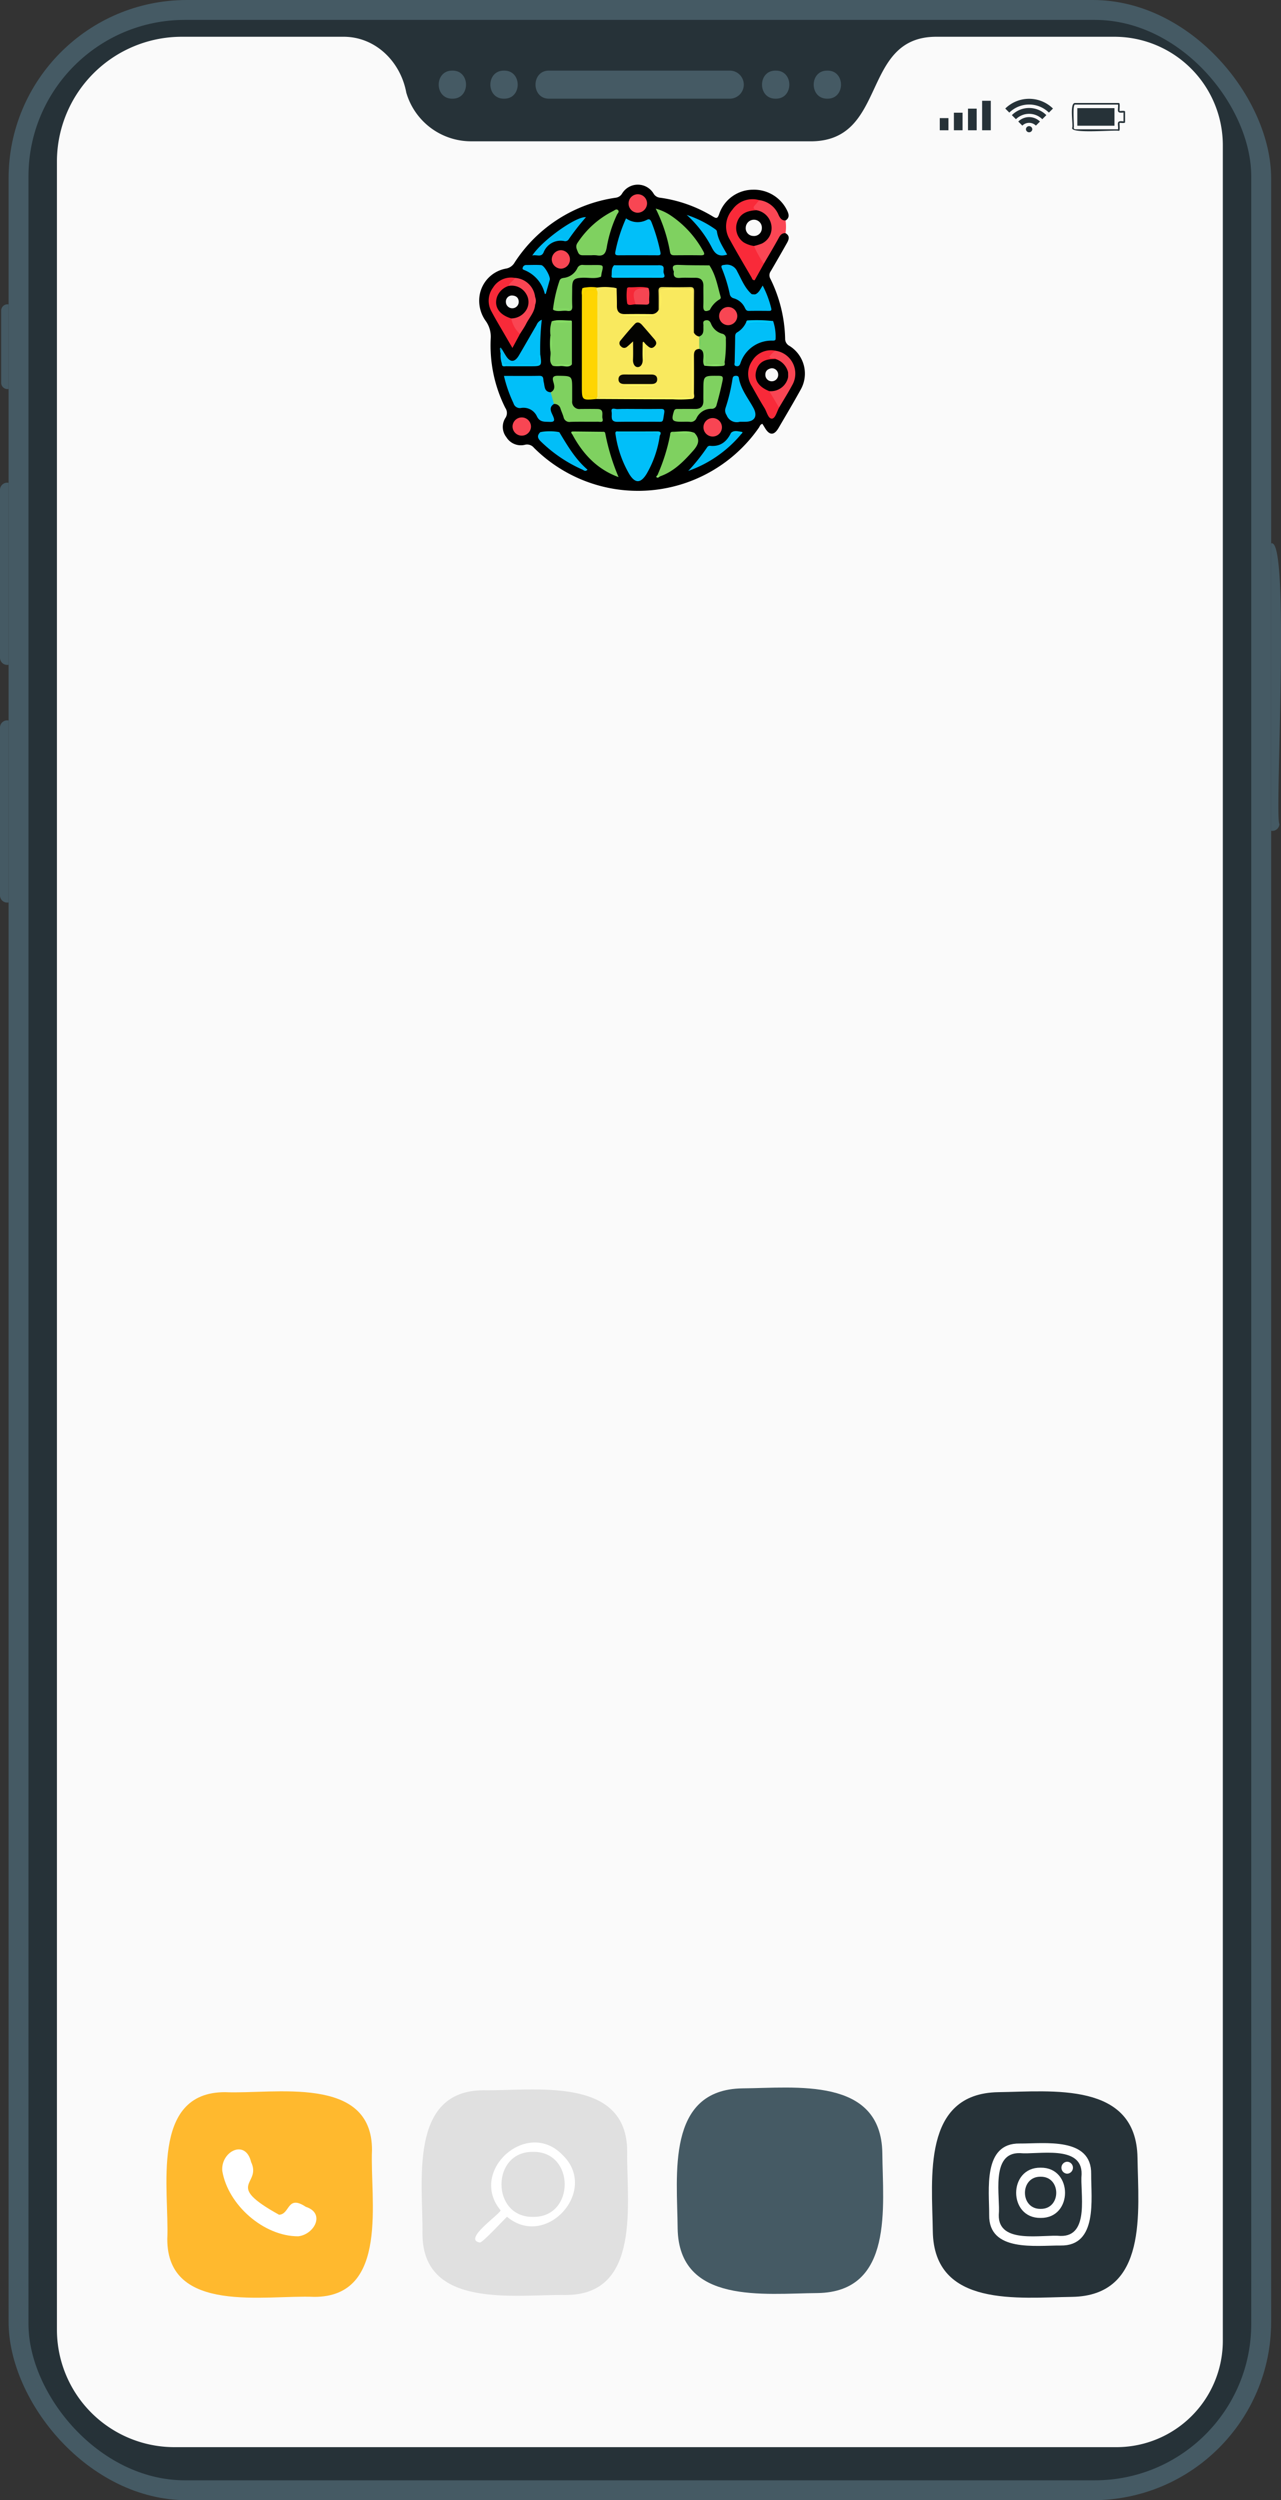 <svg xmlns="http://www.w3.org/2000/svg" width="295.28" height="576.314" viewBox="0 0 295.28 576.314">
  <rect x="0" y="0" width="295.28" height="576.314" fill="#333333" stroke="none"/>
  <g id="Grupo_845315" data-name="Grupo 845315" transform="translate(-915 -4662.871)">
    <g id="Grupo_842456" data-name="Grupo 842456" transform="translate(915 4662.871)">
      <g id="Grupo_842455" data-name="Grupo 842455" transform="translate(0 0)">
        <g id="Grupo_842440" data-name="Grupo 842440">
          <g id="Grupo_842385" data-name="Grupo 842385" transform="translate(1.978)">
            <g id="Grupo_842384" data-name="Grupo 842384">
              <rect id="Rectángulo_279501" data-name="Rectángulo 279501" width="291.032" height="576.314" rx="41.114" fill="#455a64"/>
            </g>
          </g>
          <g id="Grupo_842387" data-name="Grupo 842387" transform="translate(6.563 4.586)">
            <g id="Grupo_842386" data-name="Grupo 842386">
              <rect id="Rectángulo_279502" data-name="Rectángulo 279502" width="281.86" height="567.144" rx="36.055" fill="#263238"/>
            </g>
          </g>
          <g id="Grupo_842404" data-name="Grupo 842404" transform="translate(101.126 16.275)">
            <g id="Grupo_842390" data-name="Grupo 842390" transform="translate(22.318)">
              <g id="Grupo_842389" data-name="Grupo 842389">
                <g id="Grupo_842388" data-name="Grupo 842388">
                  <path id="Trazado_571381" data-name="Trazado 571381" d="M2366.04,206.621c-4.186.058-4.207-6.533,0-6.474h41.623a3.237,3.237,0,1,1,0,6.474Z" transform="translate(-2362.893 -200.147)" fill="#455a64"/>
                </g>
              </g>
            </g>
            <g id="Grupo_842403" data-name="Grupo 842403">
              <g id="Grupo_842393" data-name="Grupo 842393">
                <g id="Grupo_842392" data-name="Grupo 842392">
                  <g id="Grupo_842391" data-name="Grupo 842391">
                    <path id="Trazado_571382" data-name="Trazado 571382" d="M2341.428,206.621c-4.2.058-4.2-6.533,0-6.474C2345.624,200.089,2345.624,206.68,2341.428,206.621Z" transform="translate(-2338.279 -200.147)" fill="#455a64"/>
                  </g>
                </g>
              </g>
              <g id="Grupo_842396" data-name="Grupo 842396" transform="translate(11.912)">
                <g id="Grupo_842395" data-name="Grupo 842395">
                  <g id="Grupo_842394" data-name="Grupo 842394">
                    <path id="Trazado_571383" data-name="Trazado 571383" d="M2354.565,206.621c-4.2.058-4.2-6.532,0-6.474C2358.762,200.089,2358.762,206.679,2354.565,206.621Z" transform="translate(-2351.417 -200.147)" fill="#455a64"/>
                  </g>
                </g>
              </g>
              <g id="Grupo_842399" data-name="Grupo 842399" transform="translate(86.438)">
                <g id="Grupo_842398" data-name="Grupo 842398">
                  <g id="Grupo_842397" data-name="Grupo 842397">
                    <path id="Trazado_571384" data-name="Trazado 571384" d="M2436.758,206.621c-4.2.058-4.2-6.533,0-6.474C2440.954,200.089,2440.955,206.679,2436.758,206.621Z" transform="translate(-2433.61 -200.147)" fill="#455a64"/>
                  </g>
                </g>
              </g>
              <g id="Grupo_842402" data-name="Grupo 842402" transform="translate(74.526)">
                <g id="Grupo_842401" data-name="Grupo 842401">
                  <g id="Grupo_842400" data-name="Grupo 842400">
                    <path id="Trazado_571385" data-name="Trazado 571385" d="M2423.621,206.621c-4.2.058-4.2-6.533,0-6.474C2427.817,200.089,2427.817,206.679,2423.621,206.621Z" transform="translate(-2420.472 -200.147)" fill="#455a64"/>
                  </g>
                </g>
              </g>
            </g>
          </g>
          <g id="Grupo_842406" data-name="Grupo 842406" transform="translate(13.121 8.473)">
            <g id="Grupo_842405" data-name="Grupo 842405">
              <path id="Trazado_571386" data-name="Trazado 571386" d="M2484.958,191.543h-40.864c-17.932-.156-11.054,24.518-29.607,24.1H2336.7a15.565,15.565,0,0,1-14.949-11.227c-1.316-7.151-7.153-12.977-14.659-12.873h-37.082a28.788,28.788,0,0,0-28.788,28.788V720.072a27.084,27.084,0,0,0,27.085,27.084h217.143a24.517,24.517,0,0,0,24.518-24.517V216.55A25.007,25.007,0,0,0,2484.958,191.543Z" transform="translate(-2241.22 -191.542)" fill="#fafafa"/>
            </g>
          </g>
          <g id="Grupo_842408" data-name="Grupo 842408" transform="translate(293.003 125.228)">
            <g id="Grupo_842407" data-name="Grupo 842407">
              <path id="Trazado_571387" data-name="Trazado 571387" d="M2549.9,320.344c4.493-1.77.74,63.578,1.909,64.668a1.633,1.633,0,0,1-1.909,1.569Z" transform="translate(-2549.896 -320.309)" fill="#455a64"/>
            </g>
          </g>
          <g id="Grupo_842410" data-name="Grupo 842410" transform="translate(0 166.067)">
            <g id="Grupo_842409" data-name="Grupo 842409">
              <path id="Trazado_571388" data-name="Trazado 571388" d="M2228.727,365.366a1.653,1.653,0,0,0-1.978,1.568v38.8a1.653,1.653,0,0,0,1.978,1.568Z" transform="translate(-2226.749 -365.35)" fill="#455a64"/>
            </g>
          </g>
          <g id="Grupo_842412" data-name="Grupo 842412" transform="translate(0 111.279)">
            <g id="Grupo_842411" data-name="Grupo 842411">
              <path id="Trazado_571389" data-name="Trazado 571389" d="M2228.727,304.941a1.653,1.653,0,0,0-1.978,1.568v38.8a1.655,1.655,0,0,0,1.978,1.569Z" transform="translate(-2226.749 -304.924)" fill="#455a64"/>
            </g>
          </g>
          <g id="Grupo_842414" data-name="Grupo 842414" transform="translate(0.272 70.156)">
            <g id="Grupo_842413" data-name="Grupo 842413">
              <path id="Trazado_571390" data-name="Trazado 571390" d="M2228.754,259.585a1.453,1.453,0,0,0-1.706,1.395V277.69a1.453,1.453,0,0,0,1.706,1.394Z" transform="translate(-2227.049 -259.572)" fill="#455a64"/>
            </g>
          </g>
          <g id="Grupo_842439" data-name="Grupo 842439" transform="translate(216.625 22.774)">
            <g id="Grupo_842423" data-name="Grupo 842423" transform="translate(0 0.456)">
              <g id="Grupo_842416" data-name="Grupo 842416" transform="translate(0 3.996)">
                <g id="Grupo_842415" data-name="Grupo 842415">
                  <rect id="Rectángulo_279503" data-name="Rectángulo 279503" width="1.998" height="2.803" fill="#263238"/>
                </g>
              </g>
              <g id="Grupo_842418" data-name="Grupo 842418" transform="translate(3.254 2.747)">
                <g id="Grupo_842417" data-name="Grupo 842417">
                  <rect id="Rectángulo_279504" data-name="Rectángulo 279504" width="1.998" height="4.051" fill="#263238"/>
                </g>
              </g>
              <g id="Grupo_842420" data-name="Grupo 842420" transform="translate(6.507 1.811)">
                <g id="Grupo_842419" data-name="Grupo 842419">
                  <rect id="Rectángulo_279505" data-name="Rectángulo 279505" width="1.998" height="4.988" fill="#263238"/>
                </g>
              </g>
              <g id="Grupo_842422" data-name="Grupo 842422" transform="translate(9.761)">
                <g id="Grupo_842421" data-name="Grupo 842421">
                  <rect id="Rectángulo_279506" data-name="Rectángulo 279506" width="1.998" height="6.798" fill="#263238"/>
                </g>
              </g>
            </g>
            <g id="Grupo_842428" data-name="Grupo 842428" transform="translate(30.445 0.965)">
              <g id="Grupo_842425" data-name="Grupo 842425">
                <g id="Grupo_842424" data-name="Grupo 842424">
                  <path id="Trazado_571391" data-name="Trazado 571391" d="M2510.063,214.81c-.509-.308-11.228.771-10.754-.719.292-.646-.706-5.856.713-5.708h10.041c.38-.065.1,1.676.184,1.827.168.069,1.29-.171,1.258.184v2.4c.036.352-1.1.121-1.258.184C2510.173,213.144,2510.435,214.865,2510.063,214.81Zm-.184-6.06h-9.857c-.721-.217-.189,5.1-.345,5.339a.352.352,0,0,0,.352.352h9.85c.108-1.25-.542-2.07,1.259-1.828v-2.036C2509.336,210.823,2509.988,209.993,2509.879,208.75Z" transform="translate(-2499.237 -208.38)" fill="#263238"/>
                </g>
              </g>
              <g id="Grupo_842427" data-name="Grupo 842427" transform="translate(1.259 1.19)">
                <g id="Grupo_842426" data-name="Grupo 842426">
                  <path id="Trazado_571392" data-name="Trazado 571392" d="M2500.626,213.744v-4.052h8.565v4.052Z" transform="translate(-2500.626 -209.692)" fill="#263238"/>
                </g>
              </g>
            </g>
            <g id="Grupo_842438" data-name="Grupo 842438" transform="translate(15.096)">
              <g id="Grupo_842430" data-name="Grupo 842430" transform="translate(4.764 6.298)">
                <g id="Grupo_842429" data-name="Grupo 842429">
                  <path id="Trazado_571393" data-name="Trazado 571393" d="M2489.03,214.974a.734.734,0,0,0-1.467,0A.734.734,0,0,0,2489.03,214.974Z" transform="translate(-2487.563 -214.26)" fill="#263238"/>
                </g>
              </g>
              <g id="Grupo_842437" data-name="Grupo 842437">
                <g id="Grupo_842432" data-name="Grupo 842432" transform="translate(2.997 4.222)">
                  <g id="Grupo_842431" data-name="Grupo 842431">
                    <path id="Trazado_571394" data-name="Trazado 571394" d="M2485.614,212.993l.936.936a2.234,2.234,0,0,1,3.13,0l.936-.936A3.57,3.57,0,0,0,2485.614,212.993Z" transform="translate(-2485.614 -211.971)" fill="#263238"/>
                  </g>
                </g>
                <g id="Grupo_842434" data-name="Grupo 842434" transform="translate(1.522 2.119)">
                  <g id="Grupo_842433" data-name="Grupo 842433">
                    <path id="Trazado_571395" data-name="Trazado 571395" d="M2487.963,209.652a5.6,5.6,0,0,0-3.975,1.65l.936.936a4.34,4.34,0,0,1,6.079,0l.936-.936A5.6,5.6,0,0,0,2487.963,209.652Z" transform="translate(-2483.988 -209.652)" fill="#263238"/>
                  </g>
                </g>
                <g id="Grupo_842436" data-name="Grupo 842436">
                  <g id="Grupo_842435" data-name="Grupo 842435">
                    <path id="Trazado_571396" data-name="Trazado 571396" d="M2482.309,209.561l.936.937a6.513,6.513,0,0,1,9.124,0l.937-.937A7.851,7.851,0,0,0,2482.309,209.561Z" transform="translate(-2482.309 -207.315)" fill="#263238"/>
                  </g>
                </g>
              </g>
            </g>
          </g>
        </g>
        <g id="Grupo_842445" data-name="Grupo 842445" transform="translate(38.369 482.064)">
          <path id="Trazado_571401" data-name="Trazado 571401" d="M2303.1,761.238c-11.106-.512-33.89,4.121-33.842-13.344.511-11.106-4.122-33.89,13.343-33.841,11.106.511,33.891-4.122,33.842,13.344C2315.936,738.5,2320.569,761.286,2303.1,761.238Z" transform="translate(-2269.065 -713.856)" fill="#ffb92e"/>
        </g>
        <g id="Grupo_842446" data-name="Grupo 842446" transform="translate(97.195 481.633)">
          <path id="Trazado_571402" data-name="Trazado 571402" d="M2367.176,760.755c-11.545-.169-33.053,3.385-33.043-14.143.169-11.544-3.386-33.053,14.142-33.043,11.544.169,33.052-3.386,33.042,14.142C2381.148,739.256,2384.7,760.764,2367.176,760.755Z" transform="translate(-2333.943 -713.38)" fill="#e0e0e0"/>
        </g>
        <g id="Grupo_842447" data-name="Grupo 842447" transform="translate(156.012 481.194)">
          <path id="Trazado_571403" data-name="Trazado 571403" d="M2431.246,760.271c-12.158.086-31.983,2.742-32.246-14.941-.086-12.157-2.742-31.984,14.94-32.245,12.157-.087,31.984-2.743,32.245,14.94C2446.272,740.183,2448.929,760.009,2431.246,760.271Z" transform="translate(-2398.811 -712.896)" fill="#455a64"/>
        </g>
        <g id="Grupo_842448" data-name="Grupo 842448" transform="translate(214.825 482.068)">
          <path id="Trazado_571404" data-name="Trazado 571404" d="M2495.941,761.239c-12.244.163-31.8,2.542-32.072-15.115-.163-12.243-2.542-31.8,15.115-32.071,12.243-.163,31.8-2.542,32.07,15.115C2511.218,741.411,2513.6,760.971,2495.941,761.239Z" transform="translate(-2463.676 -713.86)" fill="#263238"/>
        </g>
        <g id="Grupo_842449" data-name="Grupo 842449" transform="translate(51.222 495.453)">
          <path id="Trazado_571405" data-name="Trazado 571405" d="M2302.509,741.859c-4.364-2.9-3.6,1.746-6.173,1.822-12.889-7.135-3.9-6.811-6.437-12.148-1.306-5.446-7.061-2.376-6.636,2.078,1.315,7.806,9.542,15.066,17.518,15.042C2304.5,748.21,2307.08,743.34,2302.509,741.859Z" transform="translate(-2283.24 -728.622)" fill="#fff" fill-rule="evenodd"/>
        </g>
        <g id="Grupo_842453" data-name="Grupo 842453" transform="translate(227.918 494.003)">
          <g id="Grupo_842450" data-name="Grupo 842450" transform="translate(16.734 4.292)">
            <path id="Trazado_571406" data-name="Trazado 571406" d="M2497.913,731.757a1.379,1.379,0,0,0,0,2.756A1.379,1.379,0,0,0,2497.913,731.757Z" transform="translate(-2496.571 -731.757)" fill="#fff"/>
          </g>
          <g id="Grupo_842451" data-name="Grupo 842451" transform="translate(6.314 5.662)">
            <path id="Trazado_571407" data-name="Trazado 571407" d="M2490.713,733.269c-7.511-.1-7.512,11.687,0,11.582C2498.224,744.955,2498.223,733.164,2490.713,733.269Zm0,9.5c-4.812.067-4.812-7.486,0-7.418C2495.523,735.284,2495.523,742.837,2490.713,742.769Z" transform="translate(-2485.079 -733.268)" fill="#fff"/>
          </g>
          <g id="Grupo_842452" data-name="Grupo 842452">
            <path id="Trazado_571408" data-name="Trazado 571408" d="M2494.66,750.63c-5.639-.041-16.6,1.569-16.451-7.063.041-5.638-1.569-16.6,7.063-16.45,5.638.041,16.6-1.569,16.449,7.062C2501.682,739.819,2503.292,750.783,2494.66,750.63Zm-9.387-21.3c-6.883-.165-4.442,10.164-4.852,14.239-.164,6.882,10.164,4.441,14.239,4.851,6.882.164,4.441-10.165,4.851-14.24C2499.675,727.3,2489.347,729.739,2485.273,729.329Z" transform="translate(-2478.115 -727.023)" fill="#fff"/>
          </g>
        </g>
        <g id="Grupo_842454" data-name="Grupo 842454" transform="translate(109.534 493.864)">
          <path id="Trazado_571409" data-name="Trazado 571409" d="M2348.554,749.911c-3.84-.741,4.573-6.392,4.865-7.4-7.519-9.049,6.1-21.277,14.261-12.776,8.515,8.18-3.769,21.812-12.779,14.26C2354.557,744.185,2348.938,750.378,2348.554,749.911Zm12.344-20.885c-9.716-.161-9.717,15.149,0,14.986C2370.613,744.173,2370.614,728.864,2360.9,729.026Z" transform="translate(-2347.552 -726.869)" fill="#fff"/>
        </g>
      </g>
    </g>
    <g id="Grupo_842457" data-name="Grupo 842457" transform="translate(1025.44 4705.435)">
      <path id="Trazado_571043" data-name="Trazado 571043" d="M1592.38,21.291c1.06.614.792,1.448.333,2.264q-1.831,3.249-3.714,6.468a1.6,1.6,0,0,0-.127,1.74,32.718,32.718,0,0,1,3.42,13.812,1.845,1.845,0,0,0,1.015,1.712,7.513,7.513,0,0,1,2.522,10.153c-1.628,2.943-3.35,5.834-5.044,8.74-1.021,1.751-2.08,1.766-3.111.067-.2-.332-.406-.664-.614-1-.516.1-.609.584-.843.913a33.94,33.94,0,0,1-51.839,4.588,2.027,2.027,0,0,0-2.136-.661,3.907,3.907,0,0,1-4.2-1.76,3.833,3.833,0,0,1-.25-4.415,2.044,2.044,0,0,0,0-2.34,32.1,32.1,0,0,1-3.362-16.011,6.22,6.22,0,0,0-1.1-3.958,7.993,7.993,0,0,1-1.466-5.962,7.492,7.492,0,0,1,6.064-6.18,2.829,2.829,0,0,0,2.009-1.407,33.42,33.42,0,0,1,23.32-14.937,1.968,1.968,0,0,0,1.47-.989,4.233,4.233,0,0,1,7.223.013,1.927,1.927,0,0,0,1.48.971,31.69,31.69,0,0,1,12.186,4.324c.828.5,1.093.525,1.459-.514a8.252,8.252,0,0,1,7.774-5.65,8.468,8.468,0,0,1,7.974,4.954c.4.88.43,1.58-.438,2.151-1.194.647-1.522-.376-1.919-1.069A6,6,0,0,0,1586.3,14a5.561,5.561,0,0,0-5.931,2.232,5.287,5.287,0,0,0-.594,6.161c1.477,2.8,3.11,5.518,4.692,8.262.527.914.87.662,1.279-.073.449-.809.875-1.632,1.371-2.416,1.148-2.068,2.381-4.086,3.553-6.138C1591.045,21.368,1591.479,20.76,1592.38,21.291Z" transform="translate(-1521.753 -10.107)"/>
      <path id="Trazado_571044" data-name="Trazado 571044" d="M1738.14,22.264a5.582,5.582,0,0,1,4.485,3.469c.347.711.72,1.25,1.583,1.232a9.9,9.9,0,0,1-.007,2.917c-.785-.044-1.172.381-1.537,1.051-1.106,2.034-2.305,4.016-3.468,6.019a5.819,5.819,0,0,1-2.361-4.11,2.594,2.594,0,0,1,1.258-.705,3.515,3.515,0,0,0,2.5-3.288,3.748,3.748,0,0,0-2.346-3.582c-.262-.131-.542-.222-.808-.347C1736.15,24.057,1736.363,23.25,1738.14,22.264Z" transform="translate(-1673.575 -18.697)" fill="#fb4654"/>
      <path id="Trazado_571045" data-name="Trazado 571045" d="M1637.9,105.355c-1.042.053-1.215.725-1.208,1.6q.031,4.283-.006,8.567c0,.439.26.961-.232,1.327-.187-.135-.42-.233-.423-.518a3.248,3.248,0,0,0,.11-.455c.047-2.754.008-5.508.021-8.262,0-.2,0-.34,0-.145a.071.071,0,0,0-.005.022c0,2.5-.022,4.99.012,7.477.015,1.075-.308,1.609-1.5,1.6-6.293-.031-12.586-.011-18.88-.019a1.67,1.67,0,0,1-1.123-.234,2.793,2.793,0,0,1-.331-1.835q-.015-10.469,0-20.938c0-2.109.115-2.219,2.253-2.195a3.746,3.746,0,0,1,2.28.282c.023,1.268.077,2.536.061,3.8s.511,1.909,1.829,1.89c2-.029,4.005-.025,6.008,0a1.758,1.758,0,0,0,1.791-1,1.232,1.232,0,0,0,.226-.394,26.547,26.547,0,0,0-.052-4.216.621.621,0,0,1,.383-.322c2-.119,4,0,6-.061,1.044-.031,1.343.468,1.34,1.43-.008,2.783-.052,5.566.023,8.348a1.459,1.459,0,0,0,.206.5,1.7,1.7,0,0,0,1.178.888.955.955,0,0,1,.308.357,4.66,4.66,0,0,1,.085,1.894A1.162,1.162,0,0,1,1637.9,105.355Z" transform="translate(-1587.168 -67.487)" fill="#f9e95e"/>
      <path id="Trazado_571046" data-name="Trazado 571046" d="M1552.811,166.778c-1.34.849-.587,1.9-.2,2.83.423,1,.325,1.356-.859,1.3-1.211-.057-2.269.116-2.94-1.408a3.4,3.4,0,0,0-3.584-1.8,1.509,1.509,0,0,1-1.751-1.092,31.109,31.109,0,0,1-2.2-6.3c2.8,0,5.472.039,8.147-.018,1.145-.024.856.844,1.011,1.4.275.99.062,2.264,1.6,2.4A2.575,2.575,0,0,1,1552.811,166.778Z" transform="translate(-1535.554 -116.226)" fill="#01bff9"/>
      <path id="Trazado_571047" data-name="Trazado 571047" d="M1639.037,205.621a24.249,24.249,0,0,1-3.021,8.775c-1.374,2.248-2.645,2.28-4.006.084a25.228,25.228,0,0,1-3.209-9.442.743.743,0,0,1,.745-.056c2.979.163,5.963-.044,8.942.107A.773.773,0,0,1,1639.037,205.621Z" transform="translate(-1597.393 -147.755)" fill="#01bff9"/>
      <path id="Trazado_571048" data-name="Trazado 571048" d="M1631.157,36.583a4.535,4.535,0,0,0,4.793.35c.613-.324.863.014,1.079.538a41.641,41.641,0,0,1,2.039,6.852c.133.6,0,.781-.6.778-3.023-.016-6.047-.024-9.07,0-.7.006-.837-.256-.694-.871A35.267,35.267,0,0,1,1631.157,36.583Z" transform="translate(-1597.29 -28.815)" fill="#01bff9"/>
      <path id="Trazado_571049" data-name="Trazado 571049" d="M1723.412,21.744c-.34.406-.667.823-1.022,1.216-.562.623-.131.877.389,1.109-.3.511-.835.4-1.289.5a3.648,3.648,0,0,0-2.956,3.17,3.469,3.469,0,0,0,2.052,3.653c.549.281,1.224.351,1.605.926a28.092,28.092,0,0,0,2.278,4.114l-2.1,3.775c-.561.024-.594-.4-.745-.661-1.69-2.906-3.412-5.8-5.023-8.746a5.838,5.838,0,0,1,.618-6.844A5.651,5.651,0,0,1,1723.412,21.744Z" transform="translate(-1658.846 -18.177)" fill="#f92a39"/>
      <path id="Trazado_571050" data-name="Trazado 571050" d="M1578.719,166.745q-.384-1.342-.768-2.684c1.1-.569.89-1.481.621-2.4-.3-1.024-.076-1.439,1.137-1.416,3.205.059,3.206,0,3.206,3.168,0,.876,0,1.753,0,2.629a1.662,1.662,0,0,0,1.909,1.86c1.314-.009,2.63-.029,3.943.006,1.628.043.919,1.414,1.14,2.2.3,1.047-.626.723-1.107.73-2.093.031-4.189-.036-6.279.037a1.366,1.366,0,0,1-1.593-1.1c-.193-.651-.479-1.275-.7-1.919A1.44,1.44,0,0,0,1578.719,166.745Z" transform="translate(-1561.463 -116.194)" fill="#7fd160"/>
      <path id="Trazado_571051" data-name="Trazado 571051" d="M1660.482,28.933a11.839,11.839,0,0,1,3.5,1.608,23.49,23.49,0,0,1,7.431,8.157c.434.738.337,1.016-.57,1-2-.036-4.007-.021-6.011-.006-.541,0-.914-.065-1.041-.721A36.319,36.319,0,0,0,1660.482,28.933Z" transform="translate(-1619.779 -23.41)" fill="#7fd160"/>
      <path id="Trazado_571052" data-name="Trazado 571052" d="M1719.891,79.882c.87-.355,1.2-1.206,1.75-2.045a23.185,23.185,0,0,1,1.936,5.118c.14.481.1.729-.477.723-1.561-.017-3.121-.026-4.682,0-.578.011-.708-.373-.916-.768a4.026,4.026,0,0,0-2.49-2.122,1.235,1.235,0,0,1-.983-1.085,34.432,34.432,0,0,0-1.759-5.72c-.3-.731-.135-.852.615-.92a2.594,2.594,0,0,1,2.894,1.533c.986,1.817,1.727,3.829,3.358,5.246C1719.372,80.185,1719.627,80.11,1719.891,79.882Z" transform="translate(-1656.274 -54.577)" fill="#01bff8"/>
      <path id="Trazado_571053" data-name="Trazado 571053" d="M1601.614,40.149H1600c-.623,0-1.182.089-1.522-.741-.328-.8-.643-1.368-.019-2.23a21.167,21.167,0,0,1,8.108-7.209c.354-.165.77-.635,1.173-.209.345.364-.109.709-.259,1.033a29.351,29.351,0,0,0-2.357,7.516c-.253,1.535-.839,2.124-2.344,1.851A6.673,6.673,0,0,0,1601.614,40.149Z" transform="translate(-1575.703 -23.871)" fill="#7fd160"/>
      <path id="Trazado_571054" data-name="Trazado 571054" d="M1602.242,204.3c.306.069.306.333.355.562a49.6,49.6,0,0,0,3.03,9.878c-4.956-1.794-8.248-5.348-10.669-9.853.324-.632.917-.389,1.412-.417C1598.326,204.362,1600.294,204.664,1602.242,204.3Z" transform="translate(-1573.48 -147.327)" fill="#7fd160"/>
      <path id="Trazado_571055" data-name="Trazado 571055" d="M1670.362,204.5c1.451,1.516.923,2.772-.325,4.174-2.186,2.455-4.432,4.77-7.635,5.877a.633.633,0,0,1-.558-.29,42.924,42.924,0,0,0,2.9-9.165c.073-.352-.015-.838.581-.834C1666.986,204.689,1668.689,204.259,1670.362,204.5Z" transform="translate(-1620.742 -147.294)" fill="#7fd160"/>
      <path id="Trazado_571056" data-name="Trazado 571056" d="M1731.279,117.287a11.023,11.023,0,0,1,.573,3.975c.032.491-.255.527-.64.534a7.53,7.53,0,0,0-7.479,5.256c-.193.511-.448.724-.956.622-.594-.119-.367-.59-.361-.942.032-1.9.095-3.8.108-5.706,0-.522.036-.934.577-1.2a5.187,5.187,0,0,0,1.971-2.282c.229-.016.458-.046.688-.044,1.618-.026,3.237.071,4.853-.063A3.749,3.749,0,0,1,1731.279,117.287Z" transform="translate(-1663.509 -85.841)" fill="#01bff8"/>
      <path id="Trazado_571057" data-name="Trazado 571057" d="M1577.667,120.541a7.106,7.106,0,0,1,.3-3.222c1.547.125,3.128-.313,4.645.286v9.682c-1.435.436-2.949-.184-4.379.328-1.061-.938-.415-2.17-.564-3.266A10.459,10.459,0,0,0,1577.667,120.541Z" transform="translate(-1561.22 -85.836)" fill="#7fd160"/>
      <path id="Trazado_571058" data-name="Trazado 571058" d="M1718.379,170.881a2.505,2.505,0,0,1-3.056-1.545,1.833,1.833,0,0,1-.26-1.568,40.881,40.881,0,0,0,1.59-6.517c.08-.49.072-.94.8-.964.77-.024.689.5.793.948.561,2.43,2.129,4.354,3.282,6.483,1.008,1.862.273,3.157-1.869,3.162Z" transform="translate(-1658.284 -116.225)" fill="#01bff8"/>
      <path id="Trazado_571059" data-name="Trazado 571059" d="M1680.819,163.637c0-3.423,0-3.393,3.456-3.366.892.007,1.171.141.965,1.126-.39,1.86-.834,3.7-1.362,5.527a1.1,1.1,0,0,1-1.213.95,3.766,3.766,0,0,0-3.418,2.142,1.43,1.43,0,0,1-1.614.859c-.63-.048-1.266-.009-1.9-.01-2.125,0-2.353-.359-1.7-2.418.2-.62.609-.524,1.026-.528,1.267-.01,2.534-.02,3.8,0,1.332.02,2-.591,1.961-1.944C1680.8,165.2,1680.818,164.417,1680.819,163.637Z" transform="translate(-1629.127 -116.21)" fill="#7fd160"/>
      <path id="Trazado_571060" data-name="Trazado 571060" d="M1579.868,83.209a32.325,32.325,0,0,1,1.428-6.256c.163-.573.492-.724,1.04-.8a3.967,3.967,0,0,0,3.1-2.195,1.255,1.255,0,0,1,1.37-.787c.924.052,1.854.012,2.781.013,1.94,0,1.94,0,1.448,1.916-.325.317-.52.725-1.152.658-1.006-.107-2.03-.021-3.353-.036.11,0,.292.249.253.058a19.538,19.538,0,0,1,4.145.1c-1.4.569-2.851.183-4.276.242-1.988.082-2.377.417-2.384,2.426,0,1.368-.058,2.739.018,4.1.053.939-.307,1.242-1.177,1.115-1.076-.156-2.2.319-3.245-.259,1.291-.339,2.595-.014,3.6-.137C1582.467,83.187,1581.148,83.563,1579.868,83.209Z" transform="translate(-1562.814 -54.662)" fill="#7fd160"/>
      <path id="Trazado_571061" data-name="Trazado 571061" d="M1682.866,73.526c1.476,2.208,1.887,4.795,2.591,7.277.1.344-.148.525-.423.662a5.833,5.833,0,0,0-2.08,2.342,1.187,1.187,0,0,1-1.126-1.461c.094-1.407.018-2.826.013-4.239.025,1.417.065,2.837-.023,4.248a1.179,1.179,0,0,0,1.124,1.455c-1.013.487-1.535.3-1.486-.955.058-1.512-.008-3.028.019-4.542.025-1.365-.626-1.964-1.969-1.928-1.122.03-2.253-.071-3.368.027-1.156.1-1.657-.283-1.468-1.454-.011-1.128.588-1.356,1.633-1.343A49.581,49.581,0,0,0,1682.866,73.526Z" transform="translate(-1629.778 -54.919)" fill="#7fd160"/>
      <path id="Trazado_571062" data-name="Trazado 571062" d="M1694.587,123.236l.006-.517a2.816,2.816,0,0,0,0-2.071,1.2,1.2,0,0,1-.036-.27c1.245-.461.945-1.532,1-2.48.029-.469-.295-1.14.569-1.263.649-.093.943.209,1.188.793a3.86,3.86,0,0,0,2.523,2.292,1.072,1.072,0,0,1,.891,1.253,30.325,30.325,0,0,1-.274,5.26c-.66.547-3.338.839-3.968.421a.857.857,0,0,1-.365-.993c-.142.373.03.753-.1,1.106a1.557,1.557,0,0,1-.242.331c-.478-.74-.178-1.56-.216-2.34C1695.529,124.023,1695.408,123.427,1694.587,123.236Z" transform="translate(-1643.855 -85.369)" fill="#7fd160"/>
      <path id="Trazado_571063" data-name="Trazado 571063" d="M1740.246,153.489c-.508.922-.862,2.507-1.655,2.531-.868.027-1.17-1.568-1.717-2.452-1.022-1.651-1.965-3.352-2.922-5.042a5.23,5.23,0,0,1,.081-5.793,5.047,5.047,0,0,1,5.4-2.36c.008.651-.646.807-.915,1.236.277.306.818.074,1.018.511a.452.452,0,0,1-.123.366,2.26,2.26,0,0,1-1.123.262,3.222,3.222,0,0,0-2.962,2.576,3.274,3.274,0,0,0,1.617,3.471,8.175,8.175,0,0,1,1.129.672A10.081,10.081,0,0,1,1740.246,153.489Z" transform="translate(-1671.103 -102.089)" fill="#f82a39"/>
      <path id="Trazado_571064" data-name="Trazado 571064" d="M1536.469,96.128l-1.733,3.217c-.6-1.03-1.073-1.845-1.544-2.663-1.094-1.9-2.238-3.773-3.262-5.71a5.062,5.062,0,0,1,.333-5.536,4.868,4.868,0,0,1,5.035-2.241c.125,1.022-.882,1.328-1.276,2.023-.425.393-.964.626-1.389,1.03-1.951,1.86-1.569,4.4.853,5.554.343.164.75.208.993.551C1535.018,93.676,1536.02,94.757,1536.469,96.128Z" transform="translate(-1527.059 -61.7)" fill="#f82a39"/>
      <path id="Trazado_571065" data-name="Trazado 571065" d="M1572.922,204.532c1.875,3.1,3.7,6.242,6.507,8.651-.52.54-.853.131-1.146,0a32.694,32.694,0,0,1-9.62-6.506c-.806-.774-.881-1.393-.11-2.154A20.716,20.716,0,0,0,1572.922,204.532Z" transform="translate(-1554.441 -147.483)" fill="#01bef8"/>
      <path id="Trazado_571066" data-name="Trazado 571066" d="M1631.769,186.16c1.757,0,3.514.024,5.27-.011.738-.015,1.015.114.864.97-.414,2.344,0,1.971-2.259,1.987-2.83.021-5.662-.038-8.491.02-1.87.038-1.2-1.437-1.366-2.284-.226-1.163.83-.631,1.3-.654C1628.643,186.113,1630.207,186.16,1631.769,186.16Z" transform="translate(-1595.241 -134.454)" fill="#01bff8"/>
      <path id="Trazado_571067" data-name="Trazado 571067" d="M1538.691,123.05c.3.493.583.991.888,1.477,1.012,1.61,2.049,1.588,3.038-.093,1.358-2.308,2.682-4.637,4.033-6.949a2.172,2.172,0,0,1,1.22-1.239,59.544,59.544,0,0,0-.357,7.964c-.211.25-.141.582-.251.863.1,1.046-.331,1.557-1.429,1.484-2.224-.147-4.471.267-6.679-.269-.1-.128-.245-.243-.189-.443-.175.13-.04.435-.294.521a5.992,5.992,0,0,1-.291-2.369C1538.373,123.644,1537.992,123.17,1538.691,123.05Z" transform="translate(-1533.424 -85.105)" fill="#01bff8"/>
      <path id="Trazado_571068" data-name="Trazado 571068" d="M1544.878,85.221c.253-.8,1.118-1.12,1.454-1.855a4.969,4.969,0,0,1,4.675,4.415,3.306,3.306,0,0,0,0,1.754c-.121,1.739-1.34,2.967-2.073,4.419-.411.815-.949,1.566-1.43,2.345a6.6,6.6,0,0,1-2-3.591c.285-.469.8-.507,1.25-.681a3.3,3.3,0,0,0-.353-6.38C1545.9,85.5,1545.321,85.6,1544.878,85.221Z" transform="translate(-1538.093 -61.872)" fill="#f94553"/>
      <path id="Trazado_571069" data-name="Trazado 571069" d="M1749.711,142a4.382,4.382,0,0,1,1.44-1.406,5.325,5.325,0,0,1,3.844,7.936c-.944,1.761-2.013,3.455-3.026,5.179l-2.262-3.8a.577.577,0,0,1,.346-.254c1.922-.191,2.954-1.5,3.819-3.018.693-.15-.055-.74.3-1.056.1-.088-.157.126-.238.009a17.062,17.062,0,0,0-2.778-3.089c0-.068,0-.136,0-.2C1750.741,141.891,1750.139,142.37,1749.711,142Z" transform="translate(-1682.826 -102.309)" fill="#f94553"/>
      <path id="Trazado_571070" data-name="Trazado 571070" d="M1698.2,205.179a28.118,28.118,0,0,1-12.165,8.435,43.883,43.883,0,0,0,4.38-5.487.738.738,0,0,1,.764-.3c2.321.2,3.756-1.016,4.709-2.984C1696.668,204.888,1697.533,204.352,1698.2,205.179Z" transform="translate(-1637.834 -147.616)" fill="#00bef7"/>
      <path id="Trazado_571071" data-name="Trazado 571071" d="M1563.51,44.478c2.345-3.582,10.175-9.091,12.382-8.837a55.635,55.635,0,0,0-3.955,5.057.947.947,0,0,1-1.1.439,4.207,4.207,0,0,0-4.716,2.628C1565.557,44.989,1564.538,44.206,1563.51,44.478Z" transform="translate(-1551.259 -28.144)" fill="#00bdf6"/>
      <path id="Trazado_571072" data-name="Trazado 571072" d="M1636.975,73.453c1.355.05.7,1.11.88,1.75-.176.468-.381.869-1,.869-3.493,0-6.985.052-10.478-.034a.885.885,0,0,1-.517-.248c.063-.807-.1-1.67.562-2.332A81.565,81.565,0,0,0,1636.975,73.453Z" transform="translate(-1595.317 -54.868)" fill="#01bff8"/>
      <path id="Trazado_571073" data-name="Trazado 571073" d="M1694.163,43.022c-1.843.576-2.77-.077-3.554-1.662a26.656,26.656,0,0,0-5.769-7.485,24.662,24.662,0,0,1,6.5,3.246c.19.129.435.332.46.526C1692.06,39.64,1693.2,41.254,1694.163,43.022Z" transform="translate(-1636.99 -26.902)" fill="#00bef7"/>
      <path id="Trazado_571074" data-name="Trazado 571074" d="M1561,79.87a7.806,7.806,0,0,0-4.657-5.49c-.256-.105-.606-.2-.437-.591a.8.8,0,0,1,.74-.6c1.165,0,2.334-.065,3.492.019.745.054,2.208,2.659,2,3.394q-.451,1.607-.913,3.211C1561.219,79.836,1561.137,79.836,1561,79.87Z" transform="translate(-1545.852 -54.664)" fill="#01bdf7"/>
      <path id="Trazado_571075" data-name="Trazado 571075" d="M1702.265,195.554a2.13,2.13,0,1,1-4.259.033,2.13,2.13,0,0,1,4.259-.033Z" transform="translate(-1646.294 -139.684)" fill="#f84553"/>
      <path id="Trazado_571076" data-name="Trazado 571076" d="M1641.356,21.9a2.132,2.132,0,1,1,2.169-2.122A2.2,2.2,0,0,1,1641.356,21.9Z" transform="translate(-1604.812 -15.424)" fill="#f84653"/>
      <path id="Trazado_571077" data-name="Trazado 571077" d="M1552.262,195.211a2.127,2.127,0,1,1-4.25-.2,2.128,2.128,0,0,1,4.25.2Z" transform="translate(-1540.304 -139.38)" fill="#f84653"/>
      <path id="Trazado_571078" data-name="Trazado 571078" d="M1580.967,65.859a2.181,2.181,0,0,1-2.148-2.13,2.157,2.157,0,0,1,2.141-2.129,2.131,2.131,0,0,1,.007,4.259Z" transform="translate(-1562.076 -46.492)" fill="#f84653"/>
      <path id="Trazado_571079" data-name="Trazado 571079" d="M1712.177,110.42a2.095,2.095,0,1,1,2.187-2.07A2.13,2.13,0,0,1,1712.177,110.42Z" transform="translate(-1654.853 -78.029)" fill="#f84653"/>
      <path id="Trazado_571080" data-name="Trazado 571080" d="M1645.823,91.008c.414,1.021.1,2.087.192,3.129.051.607-.325.718-.827.7-.772-.03-1.545-.038-2.318-.055a3.639,3.639,0,0,1-.508-3.485.852.852,0,0,1,.862-.4A11.451,11.451,0,0,1,1645.823,91.008Z" transform="translate(-1606.8 -67.178)" fill="#f54552"/>
      <path id="Trazado_571081" data-name="Trazado 571081" d="M1605.794,116.548c-3.378.342-3.378.342-3.378-3.015q0-10.472.006-20.944a3.423,3.423,0,0,1,.128-1.585,9.347,9.347,0,0,1,3.162-.062.388.388,0,0,1-.1.479c-2.394.76-2.394.76-2.394,3.465v17.886c0,2.624,0,2.624,2.37,3.3A.536.536,0,0,1,1605.794,116.548Z" transform="translate(-1578.734 -67.151)" fill="#fadc00"/>
      <path id="Trazado_571082" data-name="Trazado 571082" d="M1613.3,91.308c0-.087.006-.174.008-.261a.568.568,0,0,1,.473-.178,24.121,24.121,0,0,1,4.175.141,1.312,1.312,0,0,1,.085.186c.009.03-.017.071-.027.107-1.3.094-2.942-.546-3.808.269-.885.832-.286,2.492-.293,3.784-.035,6.859-.016,13.719-.016,20.579q.148.315-.191.394a1.073,1.073,0,0,1-.371-.408,3.748,3.748,0,0,1-.209-1.579q-.016-10.8-.006-21.6a5.162,5.162,0,0,1,.113-1.159Q1613.27,91.445,1613.3,91.308Z" transform="translate(-1586.316 -67.157)" fill="#f8ea65"/>
      <path id="Trazado_571083" data-name="Trazado 571083" d="M1642.607,90.752c-.146.006-.293.015-.439.016-2.995.034-3.459.727-2.514,3.756-.681-.047-1.753.444-1.949-.287a11.9,11.9,0,0,1-.014-3.452c0-.082.318-.223.482-.216C1639.651,90.641,1641.146,90.3,1642.607,90.752Z" transform="translate(-1603.583 -66.922)" fill="#f52938"/>
      <path id="Trazado_571084" data-name="Trazado 571084" d="M1604,180.5h25v.147h-25.066Z" transform="translate(-1579.827 -130.507)" fill="#040401"/>
      <path id="Trazado_571085" data-name="Trazado 571085" d="M1625.793,80c3.438,0,6.876-.009,10.313.007.647,0,1.261.009,1.679-.594.167.553.533,1.148-.563,1.14-3.616-.028-7.232-.011-10.848-.011C1626.008,80.547,1625.661,80.535,1625.793,80Z" transform="translate(-1595.248 -59.082)" fill="#01c6fe"/>
      <path id="Trazado_571086" data-name="Trazado 571086" d="M1663.018,91.1l.007.308a14.4,14.4,0,0,1-.019,4.386h-.133l-.132,0c-.006-1.409.021-2.818-.034-4.225-.029-.75.2-1.025.981-1.009q3.132.068,6.266,0c.815-.018.961.332.953,1.042-.035,3.157-.028,6.315-.035,9.473a2.051,2.051,0,0,1-.251-.01,79.765,79.765,0,0,1-.1-8.612c.01-1.21-.312-1.627-1.539-1.525C1667,91.1,1665,90.779,1663.018,91.1Z" transform="translate(-1621.351 -66.96)" fill="#e4d857"/>
      <path id="Trazado_571087" data-name="Trazado 571087" d="M1614.1,177l.32.008a1.35,1.35,0,0,1,.847-.14q9.856,0,19.711,0a1.31,1.31,0,0,1,.846.138l.294.294a28.053,28.053,0,0,1-4.665.109c-5.854,0-11.707-.047-17.56-.075-.012-.1-.025-.2-.038-.307l.11-.119Z" transform="translate(-1586.832 -127.934)" fill="#fef964"/>
      <path id="Trazado_571088" data-name="Trazado 571088" d="M1548.19,143.974a.62.62,0,0,1,.286-.585c.381,2.756.381,2.756-2.4,2.756-1.8,0-3.6.014-5.4-.012-.416-.006-1.064.253-1.04-.589l.182-.7.164.3c.256.485.694.421,1.144.422,1.708,0,3.426-.094,5.121.057C1547.61,145.748,1548.226,145.332,1548.19,143.974Z" transform="translate(-1534.388 -104.284)" fill="#01c8fa"/>
      <path id="Trazado_571089" data-name="Trazado 571089" d="M1731.908,117.407l-.329-.364c.044-.191.107-.407.334-.4a33.833,33.833,0,0,1,5.874.148l-.307.327a24.766,24.766,0,0,1-4.017.145C1732.944,117.3,1732.4,117.118,1731.908,117.407Z" transform="translate(-1670.016 -85.343)" fill="#01cbfe"/>
      <path id="Trazado_571090" data-name="Trazado 571090" d="M1639.037,204.937l-.277-.29a59.5,59.5,0,0,0-6.359-.155,11.955,11.955,0,0,1-3.022-.136l-.578,0c.036-.558.476-.388.769-.389,2.93-.014,5.86.009,8.79-.021C1639.185,203.934,1639.47,204.156,1639.037,204.937Z" transform="translate(-1597.393 -147.07)" fill="#01c9fb"/>
      <path id="Trazado_571091" data-name="Trazado 571091" d="M1638.329,73.453c-.337.392-.8.278-1.219.279q-4.055.011-8.11,0c-.422,0-.881.113-1.221-.275Z" transform="translate(-1596.671 -54.868)" fill="#01c2fd"/>
      <path id="Trazado_571092" data-name="Trazado 571092" d="M1682.374,73.242c-2.079.575-4.2.193-6.3.225-.993.015-1.611.256-1.9,1.208-.522-1.157-.227-1.608,1.11-1.544C1677.647,73.243,1680.012,73.212,1682.374,73.242Z" transform="translate(-1629.285 -54.635)" fill="#80d261"/>
      <path id="Trazado_571093" data-name="Trazado 571093" d="M1583.477,117.1c-1.546-.135-3.128.31-4.645-.286,1.455-.454,2.941-.144,4.413-.162C1583.476,116.648,1583.48,116.9,1583.477,117.1Z" transform="translate(-1562.085 -85.33)" fill="#86dd65"/>
      <path id="Trazado_571094" data-name="Trazado 571094" d="M1601.652,204.115c-.884.61-1.88.2-2.82.3-1.483.16-3.006-.288-4.465.287-.583-.71,0-.666.445-.663C1597.092,204.056,1599.372,204.088,1601.652,204.115Z" transform="translate(-1572.889 -147.138)" fill="#87dd66"/>
      <path id="Trazado_571095" data-name="Trazado 571095" d="M1699.32,141.384a1.123,1.123,0,0,1,.188.219c.362.738-.368,1.992.478,2.261a5.335,5.335,0,0,0,3.72-.132c-.008.324.2.713-.266.9-1.362-.475-2.8.1-4.17-.312A7.752,7.752,0,0,1,1699.32,141.384Z" transform="translate(-1647.105 -102.868)" fill="#7dce5f"/>
      <path id="Trazado_571096" data-name="Trazado 571096" d="M1605.043,78.381h-5.2l0-.291c1.2,0,2.4.007,3.605,0,1.184-.009,1.184-.016,1.564-1.378l.141.892Z" transform="translate(-1576.929 -57.169)" fill="#84d964"/>
      <path id="Trazado_571097" data-name="Trazado 571097" d="M1678.739,204.231c-1.686.043-3.386.386-5.04-.239C1675.382,204.018,1677.085,203.6,1678.739,204.231Z" transform="translate(-1629.118 -147.029)" fill="#87de66"/>
      <path id="Trazado_571098" data-name="Trazado 571098" d="M1619.02,90.8l-4.356-.059-.04-.077A13.442,13.442,0,0,1,1619.02,90.8Z" transform="translate(-1587.376 -66.948)" fill="#f9e95e"/>
      <path id="Trazado_571099" data-name="Trazado 571099" d="M1574.218,204.074a8.326,8.326,0,0,1-4.37-.007A12.422,12.422,0,0,1,1574.218,204.074Z" transform="translate(-1555.737 -147.025)" fill="#01ccfe"/>
      <path id="Trazado_571100" data-name="Trazado 571100" d="M1699.026,151.114c1.367.165,2.787-.351,4.115.32a20.735,20.735,0,0,1-4.409-.038c.012-.09.024-.18.035-.271C1698.848,150.968,1698.934,150.971,1699.026,151.114Z" transform="translate(-1646.808 -109.668)" fill="#89e168"/>
      <path id="Trazado_571101" data-name="Trazado 571101" d="M1579.737,151.6c1.413-.729,2.925-.141,4.379-.328-.829.867-1.87.222-2.8.375A7.9,7.9,0,0,1,1579.737,151.6Z" transform="translate(-1562.725 -109.817)" fill="#88e067"/>
      <path id="Trazado_571102" data-name="Trazado 571102" d="M1579.868,107.4h3.714l0,.291h-3.724Z" transform="translate(-1562.814 -78.857)" fill="#83d863"/>
      <path id="Trazado_571103" data-name="Trazado 571103" d="M1577.537,128.394a5.335,5.335,0,0,1,0,3.808A16,16,0,0,1,1577.537,128.394Z" transform="translate(-1561.091 -93.689)" fill="#85dc65"/>
      <path id="Trazado_571104" data-name="Trazado 571104" d="M1606.362,90.678l.04.077-.292.1-3.179-.038A8.446,8.446,0,0,1,1606.362,90.678Z" transform="translate(-1579.114 -66.961)" fill="#fed501"/>
      <path id="Trazado_571105" data-name="Trazado 571105" d="M1721.929,204.468c-.7-.577-1.571-.023-2.312-.337.748-.709,1.655-.336,2.457-.244C1722.533,203.939,1722.078,204.281,1721.929,204.468Z" transform="translate(-1661.564 -146.905)" fill="#00cbfe"/>
      <path id="Trazado_571106" data-name="Trazado 571106" d="M1760.025,126.493a3.44,3.44,0,0,1,0,2.237Z" transform="translate(-1690.117 -92.346)" fill="#050505"/>
      <path id="Trazado_571107" data-name="Trazado 571107" d="M1564.994,100.169a1.355,1.355,0,0,1,0-1.754A2.416,2.416,0,0,1,1564.994,100.169Z" transform="translate(-1552.08 -72.506)" fill="#fe4b59"/>
      <path id="Trazado_571108" data-name="Trazado 571108" d="M1538.516,138.436c-.329.241-.178.64-.311.947-.065-.36-.144-.719-.182-1.082-.009-.085.125-.186.194-.279Z" transform="translate(-1533.249 -100.491)" fill="#009ec9"/>
      <path id="Trazado_571109" data-name="Trazado 571109" d="M1736.5,96.26l.277.077c-.335.422-.741.228-1.132.122a.221.221,0,0,1,.006-.132.43.43,0,0,1,.1-.106Z" transform="translate(-1672.886 -70.956)" fill="#00c6fe"/>
      <path id="Trazado_571110" data-name="Trazado 571110" d="M1661.218,238.339a.584.584,0,0,1,.558.29c-.2.188-.468.395-.708.232C1660.781,238.666,1661.133,238.509,1661.218,238.339Z" transform="translate(-1620.115 -171.376)" fill="#87df67"/>
      <path id="Trazado_571111" data-name="Trazado 571111" d="M1727.775,38.437a6.511,6.511,0,0,1-2.327-.811,4.057,4.057,0,0,1-1.6-4.506c.579-1.915,1.988-2.828,4.52-2.932a4.171,4.171,0,0,1,3.465,3.8,3.969,3.969,0,0,1-2.264,3.905A13.181,13.181,0,0,1,1727.775,38.437Z" transform="translate(-1664.43 -24.297)" fill="#010101"/>
      <path id="Trazado_571112" data-name="Trazado 571112" d="M1637.77,123.086c-.334-.464-.429-.2-.434.159-.015,1.221-.065,2.445.007,3.662.055.931-.382,1.751-1.128,1.766-.729.015-1.14-.816-1.1-1.713.062-1.349.016-2.7.016-4.213-.56.5-.975.912-1.431,1.271a.941.941,0,0,1-1.327-.1.915.915,0,0,1-.188-1.313c1.084-1.318,2.181-2.63,3.343-3.879.547-.588,1.171-.328,1.649.213.841.951,1.667,1.916,2.494,2.879.543.631,1.265,1.288.379,2.116-.835.78-1.394-.043-1.99-.494A.416.416,0,0,1,1637.77,123.086Z" transform="translate(-1599.641 -86.619)" fill="#030301"/>
      <path id="Trazado_571113" data-name="Trazado 571113" d="M1635.8,159.264c1.019,0,2.038.006,3.057,0,.723,0,1.284.266,1.319,1.037.04.876-.574,1.152-1.345,1.153q-3.13.007-6.261,0c-.714,0-1.3-.272-1.319-1.042-.022-.837.542-1.165,1.345-1.154C1633.663,159.274,1634.731,159.263,1635.8,159.264Z" transform="translate(-1599.124 -115.498)" fill="#0c0b05"/>
      <path id="Trazado_571114" data-name="Trazado 571114" d="M1637.177,152.642l-21.4,0c0-.1,0-.2,0-.293h19.174c1.938,0,1.938,0,1.939-2.009,0-2.2-.008-4.391.007-6.586,0-.469-.156-.989.286-1.374a69.812,69.812,0,0,1,0,9.969C1637.178,152.448,1637.178,152.545,1637.177,152.642Z" transform="translate(-1588.187 -103.573)" fill="#f5e55c"/>
      <path id="Trazado_571115" data-name="Trazado 571115" d="M1663.771,91.622c2.337-.6,4.711-.17,7.066-.222.708-.016.527.7.529,1.146.015,3.015.008,6.029.008,9.044-.5-.542-.259-1.209-.267-1.816-.03-2.238-.079-4.48.015-6.715.051-1.205-.4-1.5-1.511-1.456C1667.667,91.679,1665.718,91.623,1663.771,91.622Z" transform="translate(-1622.103 -67.477)" fill="#feef5f"/>
      <path id="Trazado_571116" data-name="Trazado 571116" d="M1688.732,152.351q0-4.985,0-9.969a1.232,1.232,0,0,1,.232.039q.015,4.787,0,9.575C1688.961,152.115,1688.812,152.233,1688.732,152.351Z" transform="translate(-1639.74 -103.573)" fill="#fef361"/>
      <path id="Trazado_571117" data-name="Trazado 571117" d="M1641,167.94c-1.087.606-2.263.22-3.395.274-1.3.062-2.6-.015-3.9-.036-.026,0-.068-.064-.072-.1a.389.389,0,0,1,.038-.138A37.786,37.786,0,0,1,1641,167.94Z" transform="translate(-1600.81 -121.506)" fill="#f5e55c"/>
      <path id="Trazado_571118" data-name="Trazado 571118" d="M1641.385,112.971c-.931.6-1.97.292-2.943.265-1.559-.044-3.153.355-4.68-.263A41.353,41.353,0,0,1,1641.385,112.971Z" transform="translate(-1600.899 -82.667)" fill="#f4e55c"/>
      <path id="Trazado_571119" data-name="Trazado 571119" d="M1641.385,112.573l-7.623,0A21.476,21.476,0,0,1,1641.385,112.573Z" transform="translate(-1600.899 -82.27)" fill="#fefa64"/>
      <path id="Trazado_571120" data-name="Trazado 571120" d="M1641.1,167.6h-7.329c2.412-.591,4.857-.162,7.286-.233.026,0,.073.059.078.1A.379.379,0,0,1,1641.1,167.6Z" transform="translate(-1600.902 -121.168)" fill="#fef963"/>
      <path id="Trazado_571121" data-name="Trazado 571121" d="M1641.651,157.878h-6.53l0-.145h6.589Z" transform="translate(-1601.857 -114.42)" fill="#feef60"/>
      <path id="Trazado_571122" data-name="Trazado 571122" d="M1650.906,134.4l.292.35c0,.074-.005.148-.006.222-.372,1.353.121,2.764-.272,4.115A8.245,8.245,0,0,1,1650.906,134.4Z" transform="translate(-1612.777 -97.934)" fill="#f8f362"/>
      <path id="Trazado_571123" data-name="Trazado 571123" d="M1651.679,140.466c.134-1.369-.3-2.775.272-4.115q-.014,2.039-.032,4.078c0,.027-.063.07-.1.075A.39.39,0,0,1,1651.679,140.466Z" transform="translate(-1613.536 -99.311)" fill="#f4e45b"/>
      <path id="Trazado_571124" data-name="Trazado 571124" d="M1663.732,97.836q.009-2.193.018-4.387A7.023,7.023,0,0,1,1663.732,97.836Z" transform="translate(-1622.076 -68.997)" fill="#feef5f"/>
      <path id="Trazado_571125" data-name="Trazado 571125" d="M1641.152,138.664v3.114h-.146V138.65Z" transform="translate(-1606.017 -100.936)" fill="#fded5e"/>
      <path id="Trazado_571126" data-name="Trazado 571126" d="M1694.677,130.356a1.663,1.663,0,0,1,0,2.07Z" transform="translate(-1643.942 -95.075)" fill="#75cc5f"/>
      <path id="Trazado_571127" data-name="Trazado 571127" d="M1630.772,205.286c2.623,0,5.246-.01,7.868.008.511,0,1.081-.189,1.513.284-2.623,0-5.245.01-7.868-.009C1631.774,205.565,1631.2,205.757,1630.772,205.286Z" transform="translate(-1598.786 -148.001)" fill="#00baf2"/>
      <path id="Trazado_571128" data-name="Trazado 571128" d="M1732.7,118.594c1.829-.637,3.718-.129,5.572-.291C1736.442,118.938,1734.553,118.43,1732.7,118.594Z" transform="translate(-1670.808 -86.53)" fill="#00bcf5"/>
      <path id="Trazado_571129" data-name="Trazado 571129" d="M1699.192,162.443v5.465l-.116,0v-5.466Z" transform="translate(-1647.05 -117.748)" fill="#85dc65"/>
      <path id="Trazado_571130" data-name="Trazado 571130" d="M1699.918,93.664c-.9.047-1.3-.3-1.259-1.277a37.12,37.12,0,0,1,.311-4.916c0,1.445.056,2.893-.021,4.334a1.63,1.63,0,0,0,.979,1.856Z" transform="translate(-1646.753 -64.773)" fill="#80d361"/>
      <path id="Trazado_571131" data-name="Trazado 571131" d="M1681.439,81.825h-4.588V81.68h4.565Z" transform="translate(-1631.345 -60.681)" fill="#84d864"/>
      <path id="Trazado_571132" data-name="Trazado 571132" d="M1698.961,144.314q-.129,0-.258.011c.075-.981-.318-2,.255-2.941Q1698.959,142.849,1698.961,144.314Z" transform="translate(-1646.742 -102.868)" fill="#85db65"/>
      <path id="Trazado_571133" data-name="Trazado 571133" d="M1743.561,147.086a4.278,4.278,0,0,1,2.9,3.107.709.709,0,0,1,.01,1.007,4.071,4.071,0,0,1-4.36,3.295c-2.583-1.025-3.634-2.761-2.952-4.882C1739.736,147.814,1741.1,147.03,1743.561,147.086Z" transform="translate(-1675.228 -106.895)" fill="#020101"/>
      <path id="Trazado_571134" data-name="Trazado 571134" d="M1749.72,145.384c1.121,0,1.121,0,1.452.3C1750.052,145.659,1750.052,145.659,1749.72,145.384Z" transform="translate(-1682.835 -105.694)" fill="#fe4957"/>
      <path id="Trazado_571135" data-name="Trazado 571135" d="M1537.973,89.613a3.858,3.858,0,0,1,4.084,1.877,3.523,3.523,0,0,1-.116,3.849A4.124,4.124,0,0,1,1538.6,97.1c-2.788-.823-4.042-2.729-3.276-4.982A4.206,4.206,0,0,1,1537.973,89.613Z" transform="translate(-1531.188 -66.264)" fill="#020101"/>
      <path id="Trazado_571136" data-name="Trazado 571136" d="M1549.026,145.383c.232,1.371-.286,1.888-1.718,1.787-1.733-.122-3.481-.016-5.222-.038-.485-.006-1.127.228-1.27-.577a41.085,41.085,0,0,0,7.311.268C1549.082,146.819,1548.458,145.7,1549.026,145.383Z" transform="translate(-1535.224 -105.693)" fill="#00bbf4"/>
      <path id="Trazado_571137" data-name="Trazado 571137" d="M1764.543,157.846q0-.5-.009-1.007c.059-.146.244-.405.253-.34a6.231,6.231,0,0,1,.007,1.657C1764.778,158.263,1764.6,157.984,1764.543,157.846Z" transform="translate(-1693.303 -113.541)" fill="#fd4a58"/>
      <path id="Trazado_571138" data-name="Trazado 571138" d="M1584.893,52.561a1.4,1.4,0,0,1-1.27-.031A1.376,1.376,0,0,1,1584.893,52.561Z" transform="translate(-1565.47 -39.984)" fill="#01c7fe"/>
      <path id="Trazado_571139" data-name="Trazado 571139" d="M1606.735,117.353c-2.956-.059-2.956-.059-2.956-3.045q0-9.93,0-19.86c0-2.039,0-2.039,2.046-2.038.292,0,.584,0,.876,0v0c-.006.631-.538.66-.928.7-1.038.1-1.226.747-1.226,1.62q0,10.066,0,20.133c0,1.014.278,1.689,1.414,1.794.357.033.8.148.774.689Z" transform="translate(-1579.713 -68.262)" fill="#fbd300"/>
      <path id="Trazado_571140" data-name="Trazado 571140" d="M1607.369,117.369c-.116-.085-.222-.224-.35-.248-2.31-.436-2.31-.433-2.31-2.82,0-6.54.036-13.08-.029-19.619-.014-1.426.216-2.273,1.869-1.969a.774.774,0,0,0,.789-.276c.479.494.26,1.112.261,1.671q.027,11.619.017,23.237Q1607.492,117.361,1607.369,117.369Z" transform="translate(-1580.349 -68.281)" fill="#fed501"/>
      <path id="Trazado_571141" data-name="Trazado 571141" d="M1733.281,37.665a1.824,1.824,0,0,1,1.673,1.919,1.8,1.8,0,0,1-2,1.82,1.777,1.777,0,0,1-1.712-1.966A1.9,1.9,0,0,1,1733.281,37.665Z" transform="translate(-1669.782 -29.578)" fill="#fafafa"/>
      <path id="Trazado_571142" data-name="Trazado 571142" d="M1748.037,154.344a1.471,1.471,0,0,1,1.547,1.42,1.482,1.482,0,1,1-2.96.131C1746.593,154.969,1747.171,154.507,1748.037,154.344Z" transform="translate(-1680.647 -112.025)" fill="#f8f8f8"/>
      <path id="Trazado_571143" data-name="Trazado 571143" d="M1544.169,97.181c.929.037,1.521.481,1.569,1.4a1.482,1.482,0,1,1-2.961.134A1.414,1.414,0,0,1,1544.169,97.181Z" transform="translate(-1536.608 -71.634)" fill="#f8f8f8"/>
    </g>
  </g>
</svg>
